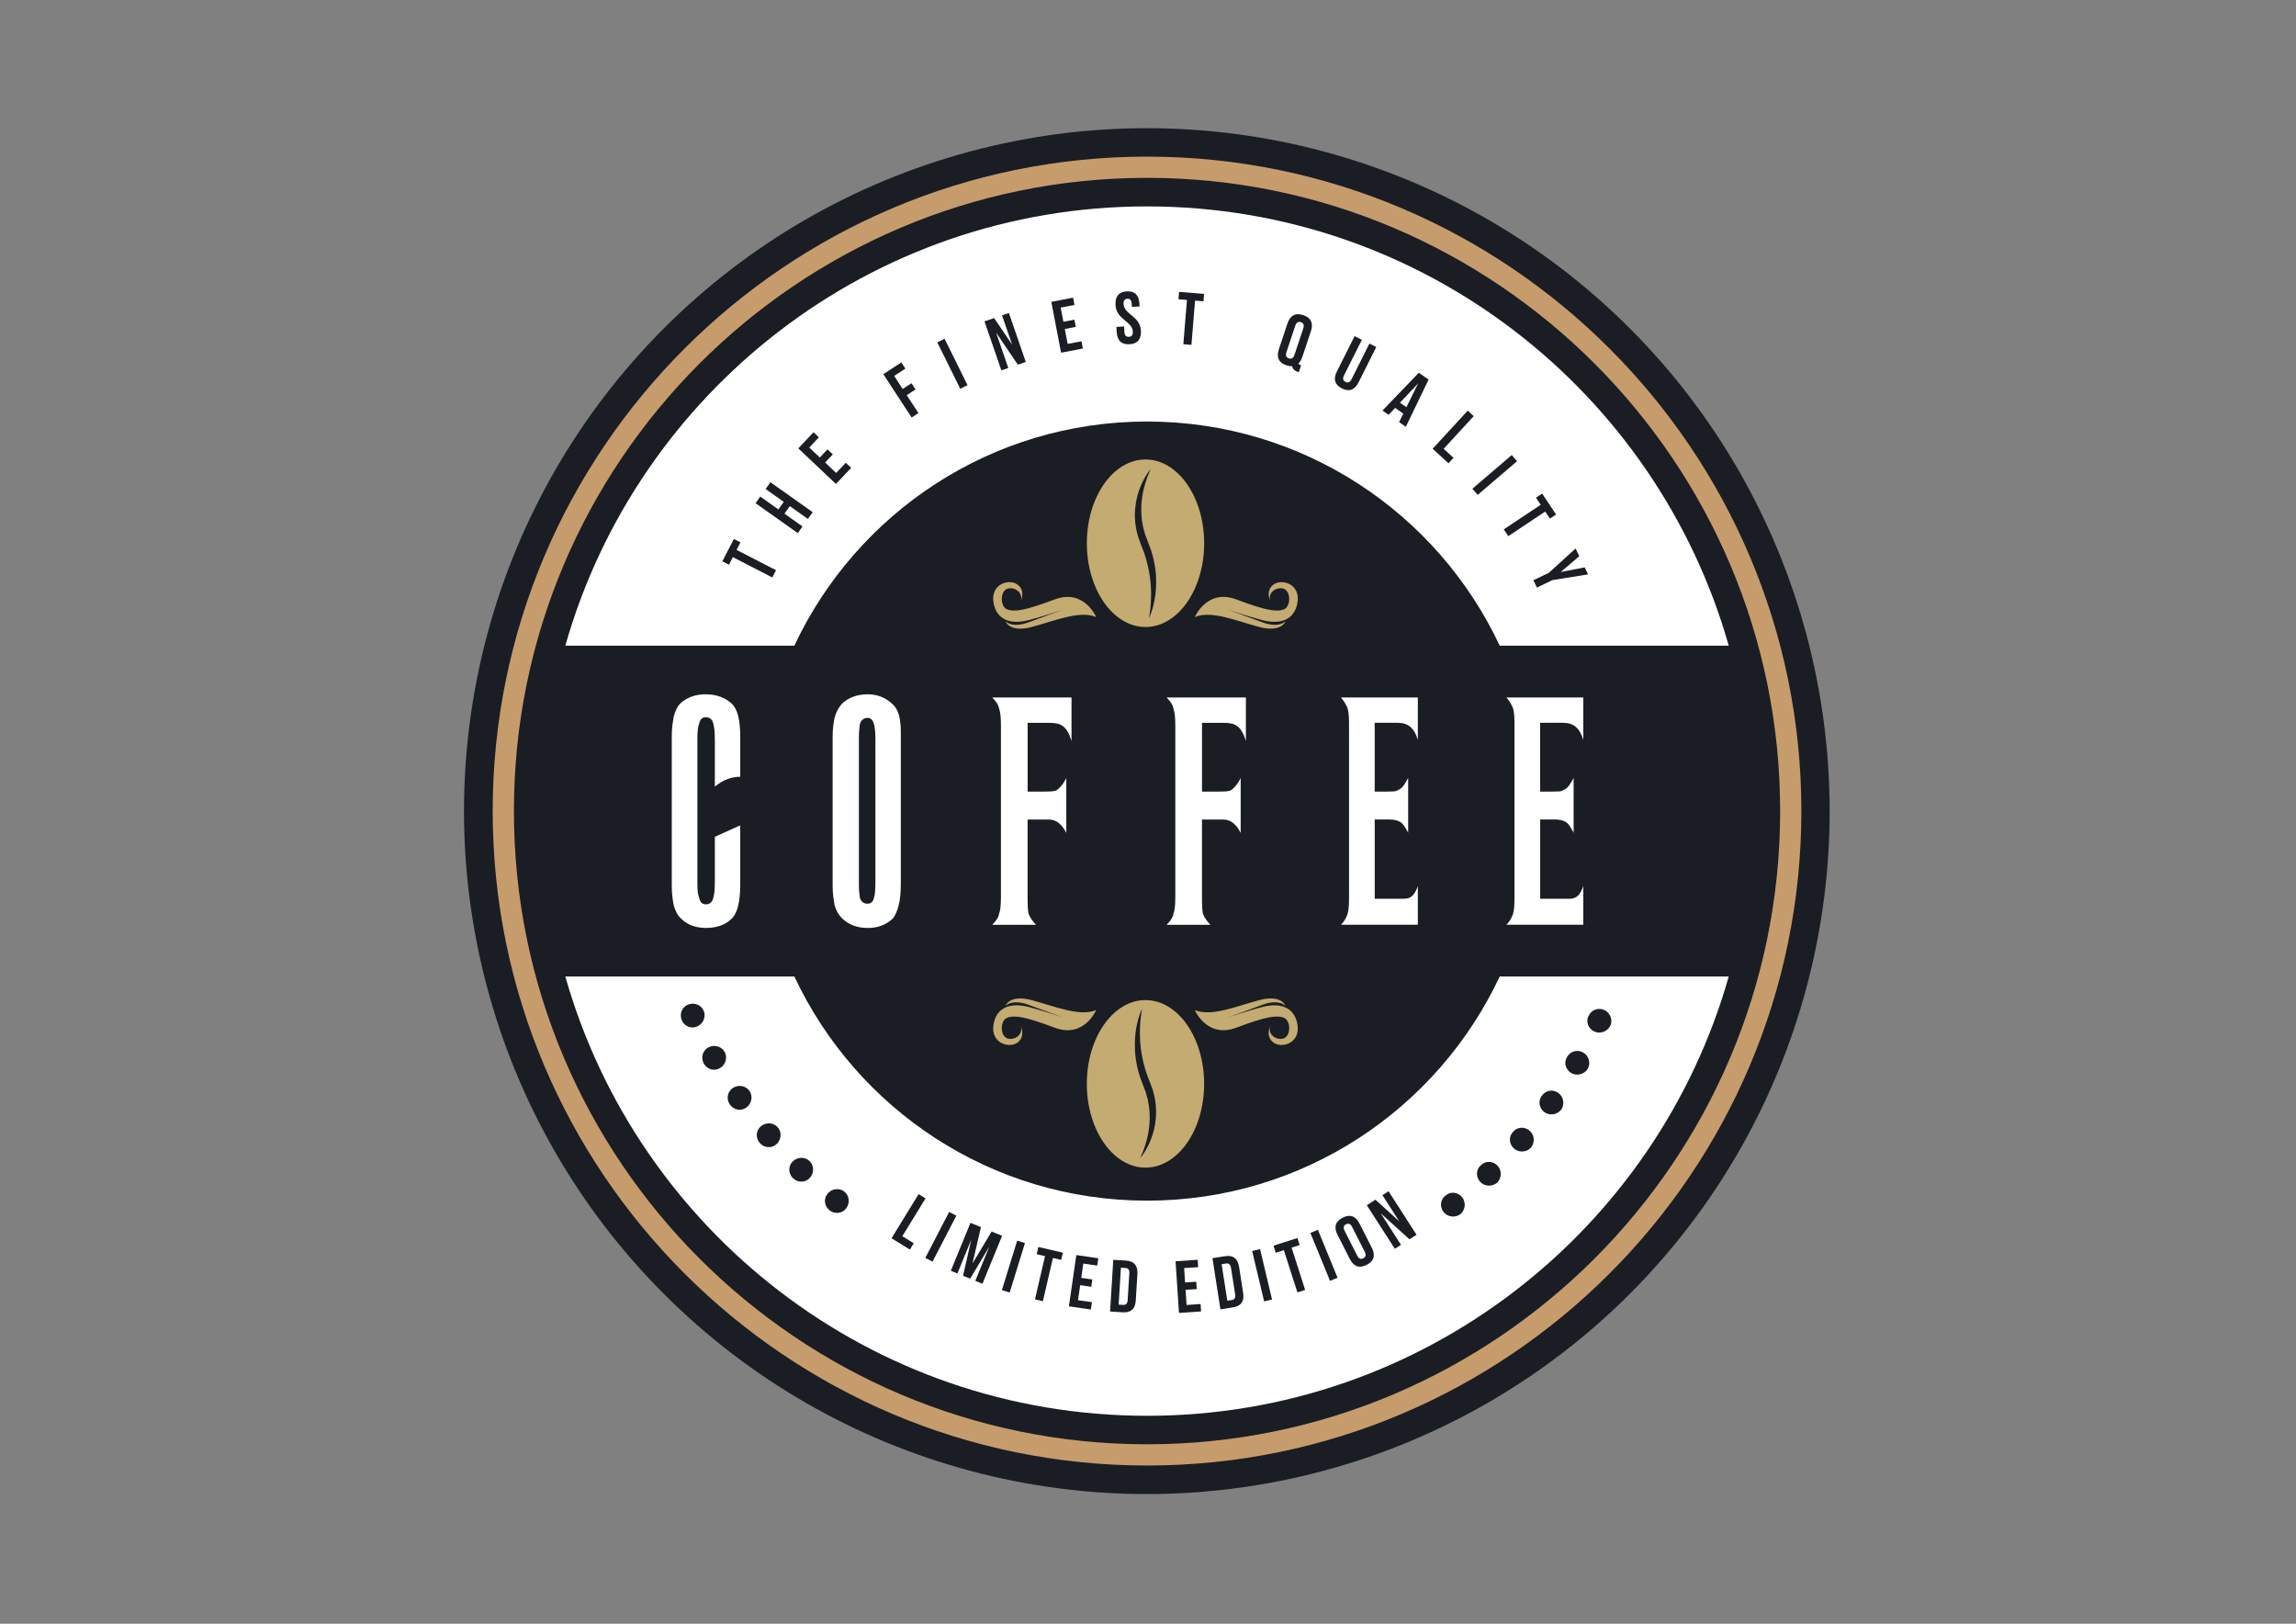 <?xml version="1.0" encoding="utf-8"?>
<!-- Generator: Adobe Illustrator 26.4.1, SVG Export Plug-In . SVG Version: 6.00 Build 0)  -->
<svg version="1.0" id="katman_1" xmlns="http://www.w3.org/2000/svg" xmlns:xlink="http://www.w3.org/1999/xlink" x="0px" y="0px"
	 viewBox="0 0 841.89 595.28" style="enable-background:new 0 0 841.89 595.28;" xml:space="preserve">
<rect x="0" y="0" width="841.89" height="595.28" fill="#808080" stroke="none"/>
<style type="text/css">
	.st0{fill:#1A1D24;}
	.st1{fill:#FFFFFF;}
	.st2{fill:#C69C6C;}
	.st3{fill:#C4AB71;}
</style>
<g>
	<g>
		
			<ellipse transform="matrix(0.707 -0.707 0.707 0.707 -87.076 384.496)" class="st0" cx="420.59" cy="297.36" rx="250.41" ry="250.41"/>
		<g>
			<path class="st1" d="M420.59,154.54c57.22,0,106.53,33.6,129.32,82.18h83.98c-26.37-92.95-111.9-161.05-213.3-161.05
				c-101.4,0-186.92,68.1-213.3,161.05h83.98C314.06,188.14,363.37,154.54,420.59,154.54z M420.59,440.18
				c-57.21,0-106.53-33.6-129.32-82.19h-83.98c26.38,92.96,111.9,161.06,213.3,161.06c101.4,0,186.93-68.1,213.3-161.06h-83.98
				C527.12,406.58,477.8,440.18,420.59,440.18z"/>
		</g>
		<g>
			<path class="st2" d="M420.59,537.28c-132.29,0-239.93-107.63-239.93-239.93c0-132.29,107.63-239.93,239.93-239.93
				c132.3,0,239.93,107.63,239.93,239.93C660.51,429.65,552.88,537.28,420.59,537.28z M420.59,65.2
				c-128.01,0-232.15,104.15-232.15,232.15c0,128.01,104.14,232.15,232.15,232.15c128.01,0,232.15-104.14,232.15-232.15
				C652.73,169.35,548.59,65.2,420.59,65.2z"/>
		</g>
		<g>
			<g>
				<g>
					<path class="st0" d="M255.78,376.26c-2.17,1.06-4.75,0.08-5.76-2.17c-1-2.26,0-4.84,2.22-5.77c2.23-0.93,4.81,0.05,5.76,2.17
						C258.95,372.63,257.96,375.21,255.78,376.26z"/>
				</g>
			</g>
			<g>
				<g>
					<path class="st0" d="M264.04,391.56c-2.06,1.26-4.73,0.54-5.95-1.61c-1.22-2.15-0.48-4.81,1.65-5.95
						c2.13-1.14,4.79-0.41,5.95,1.61C266.85,387.64,266.11,390.3,264.04,391.56z"/>
				</g>
			</g>
			<g>
				<g>
					<path class="st0" d="M273.72,406.01c-1.93,1.45-4.66,0.98-6.08-1.05c-1.42-2.01-0.94-4.74,1.08-6.08
						c2.01-1.34,4.73-0.87,6.08,1.04C276.14,401.84,275.66,404.56,273.72,406.01z"/>
				</g>
			</g>
			<g>
				<g>
					<path class="st0" d="M284.72,419.47c-1.79,1.63-4.55,1.42-6.15-0.46c-1.61-1.87-1.39-4.63,0.49-6.15
						c1.88-1.52,4.64-1.32,6.15,0.46C286.73,415.09,286.51,417.85,284.72,419.47z"/>
				</g>
			</g>
			<g>
				<g>
					<path class="st0" d="M296.95,431.83c-1.63,1.79-4.39,1.85-6.17,0.13c-1.78-1.71-1.82-4.48-0.1-6.17
						c1.72-1.69,4.49-1.74,6.17-0.13C298.53,427.28,298.58,430.05,296.95,431.83z"/>
				</g>
			</g>
			<g>
				<g>
					<path class="st0" d="M310.29,442.99c-1.45,1.92-4.2,2.25-6.13,0.71c-1.93-1.53-2.24-4.28-0.68-6.12
						c1.56-1.85,4.3-2.17,6.13-0.72C311.44,438.3,311.74,441.05,310.29,442.99z"/>
				</g>
			</g>
			<g>
				<g>
					<path class="st0" d="M536.09,438.88c1.53,1.87,1.26,4.68-0.62,6.28c-2,1.44-4.81,1-6.23-0.94c-1.43-1.95-1.03-4.6,0.86-5.96
						C531.87,436.73,534.56,437.02,536.09,438.88z"/>
				</g>
			</g>
			<g>
				<g>
					<path class="st0" d="M549.02,427.26c1.7,1.71,1.7,4.54-0.02,6.31c-1.87,1.61-4.7,1.45-6.31-0.35c-1.6-1.81-1.47-4.5,0.31-6.02
						C544.62,425.53,547.32,425.55,549.02,427.26z"/>
				</g>
			</g>
			<g>
				<g>
					<path class="st0" d="M560.8,414.47c1.85,1.53,2.13,4.36,0.56,6.28c-1.71,1.78-4.54,1.88-6.3,0.24
						c-1.77-1.64-1.89-4.34-0.27-6.02C556.26,413.17,558.93,412.92,560.8,414.47z"/>
				</g>
			</g>
			<g>
				<g>
					<path class="st0" d="M571.31,400.62c1.99,1.35,2.55,4.16,1.15,6.19c-1.53,1.94-4.34,2.32-6.25,0.85
						c-1.92-1.47-2.29-4.14-0.84-5.96C566.69,399.77,569.3,399.25,571.31,400.62z"/>
				</g>
			</g>
			<g>
				<g>
					<path class="st0" d="M580.46,385.83c2.1,1.15,2.95,3.91,1.72,6.05c-1.34,2.07-4.09,2.72-6.14,1.44
						c-2.06-1.28-2.68-3.91-1.41-5.87C575.81,385.44,578.33,384.66,580.46,385.83z"/>
				</g>
			</g>
			<g>
				<g>
					<path class="st0" d="M588.17,370.24c2.18,0.94,3.35,3.63,2.28,5.85c-1.14,2.19-3.81,3.09-5.98,2.02
						c-2.16-1.08-3.04-3.64-1.97-5.7C583.52,370.31,585.91,369.28,588.17,370.24z"/>
				</g>
			</g>
		</g>
		<g>
			<g>
				<path class="st0" d="M264.88,205.78l4.21-8.19l2.42,1.24l-1.43,2.77l14.47,7.45l-1.36,2.65l-14.47-7.45l-1.43,2.78
					L264.88,205.78z"/>
				<path class="st0" d="M294.26,193.02l-1.72,2.43l-15.49-10.97l1.72-2.43l6.65,4.71l1.96-2.77l-6.64-4.71l1.76-2.48l15.5,10.97
					l-1.76,2.48l-6.64-4.7l-1.96,2.76L294.26,193.02z"/>
				<path class="st0" d="M300.6,167.72l2.82-2.98l1.96,1.85l-2.82,2.98l4.04,3.82l3.53-3.74l1.98,1.86l-5.59,5.91l-13.8-13.04
					l5.58-5.91l1.97,1.86l-3.53,3.74L300.6,167.72z"/>
				<path class="st0" d="M330.99,142.61l3.22-2.11l1.49,2.27l-3.23,2.11l4.3,6.56l-2.49,1.63l-10.39-15.89l6.6-4.32l1.49,2.27
					l-4.11,2.69L330.99,142.61z"/>
				<path class="st0" d="M343.68,125.51l2.67-1.32l8.42,17.01l-2.67,1.32L343.68,125.51z"/>
				<path class="st0" d="M365.24,121.92l4.48,12.99l-2.54,0.87l-6.19-17.95l3.54-1.22l6.6,9.75l-3.71-10.75l2.52-0.86l6.19,17.95
					l-2.91,1L365.24,121.92z"/>
				<path class="st0" d="M389.93,117.97l4.03-0.78l0.51,2.65l-4.03,0.78l1.05,5.46l5.06-0.97l0.51,2.66l-7.99,1.53l-3.58-18.64
					l7.98-1.53l0.52,2.67l-5.06,0.97L389.93,117.97z"/>
				<path class="st0" d="M413.16,106.82c2.92-0.15,4.47,1.36,4.64,4.53l0.05,1l-2.82,0.15l-0.06-1.19c-0.07-1.24-0.6-1.84-1.59-1.78
					c-1,0.05-1.46,0.7-1.39,1.94c0.04,0.85,0.39,1.66,1.04,2.41c0.25,0.29,0.58,0.61,0.99,0.96l0.83,0.7
					c0.11,0.09,0.21,0.17,0.29,0.24c0.46,0.39,0.83,0.72,1.11,1c0.4,0.39,0.74,0.79,1.01,1.18c0.66,0.96,1.02,2.04,1.09,3.26
					c0.16,3.17-1.23,4.84-4.19,4.99c-2.96,0.16-4.53-1.35-4.69-4.52l-0.1-1.84l2.82-0.15l0.11,2.02c0.07,1.23,0.61,1.82,1.65,1.77
					c1.02-0.06,1.5-0.7,1.43-1.93c-0.04-0.85-0.39-1.65-1.03-2.39c-0.26-0.29-0.59-0.61-0.99-0.97l-1.12-0.94
					c-0.46-0.38-0.84-0.71-1.13-1c-0.39-0.39-0.72-0.78-0.99-1.17c-0.66-0.96-1.02-2.06-1.09-3.27
					C408.86,108.64,410.24,106.97,413.16,106.82z"/>
				<path class="st0" d="M432.33,107l9.18,0.76l-0.22,2.7l-3.09-0.25l-1.33,16.22l-2.97-0.24l1.33-16.22l-3.11-0.26L432.33,107z"/>
				<path class="st0" d="M472.07,118.62c1.01-3.01,2.94-4.04,5.8-3.09c2.87,0.96,3.79,2.94,2.79,5.95l-3.12,9.37
					c-0.34,1.01-0.8,1.79-1.38,2.34c0.01,0.28,0.24,0.5,0.67,0.64l0.26,0.08l-0.85,2.53l-0.39-0.13c-1.22-0.4-1.89-1.08-2.03-2.04
					c-0.69,0.01-1.39-0.1-2.09-0.33c-2.86-0.95-3.79-2.94-2.78-5.95L472.07,118.62z M471.72,129.11c-0.4,1.19-0.11,1.95,0.87,2.27
					c0.98,0.33,1.66-0.11,2.06-1.29l3.24-9.72c0.39-1.18,0.1-1.93-0.88-2.26c-0.98-0.33-1.67,0.1-2.06,1.28L471.72,129.11z"/>
				<path class="st0" d="M499.37,124.57l-6.57,13.09c-0.55,1.1-0.36,1.89,0.56,2.35c0.92,0.46,1.66,0.14,2.21-0.96l6.56-13.09
					l2.52,1.26l-6.48,12.92c-1.42,2.84-3.46,3.6-6.11,2.27c-2.65-1.33-3.26-3.41-1.84-6.25l6.48-12.92L499.37,124.57z"/>
				<path class="st0" d="M515.49,156.47l-2.47-1.71l1.54-3.12l-3-2.09l-2.39,2.53l-2.25-1.56l13.32-13.86l3.59,2.49L515.49,156.47z
					 M513.33,147.64l2.37,1.65l4.29-8.71L513.33,147.64z"/>
				<path class="st0" d="M538.19,150.54l2.19,2.02l-11.02,11.97l3.61,3.32l-1.84,2l-5.81-5.34L538.19,150.54z"/>
				<path class="st0" d="M554.32,166.83l1.94,2.26l-14.42,12.34l-1.94-2.26L554.32,166.83z"/>
				<path class="st0" d="M565.47,180.96l5.11,7.67l-2.26,1.5l-1.73-2.59l-13.54,9.02l-1.65-2.48l13.54-9.02l-1.73-2.6L565.47,180.96
					z"/>
				<path class="st0" d="M567.92,210l9.81-8.91l1.36,2.81l-6.81,5.81l8.79-1.7l1.23,2.56l-13.08,2.11l-5.67,2.73l-1.29-2.69
					L567.92,210z"/>
			</g>
			<g>
				<path class="st0" d="M336.83,437.79l2.54,1.56l-8.51,13.87l4.19,2.57l-1.42,2.31l-6.73-4.13L336.83,437.79z"/>
				<path class="st0" d="M348.03,444.32l2.64,1.37l-8.74,16.85l-2.64-1.37L348.03,444.32z"/>
				<path class="st0" d="M356.6,463.2l7-11.7l3.84,1.57l-7.2,17.57l-2.61-1.07l5.16-12.6l-7.06,11.82l-2.61-1.07l3.03-13.27
					l-5.09,12.42l-2.41-0.99l7.2-17.57l3.84,1.57L356.6,463.2z"/>
				<path class="st0" d="M372.98,454.84l2.85,0.88l-5.61,18.14l-2.85-0.88L372.98,454.84z"/>
				<path class="st0" d="M380.74,457.17l8.98,2.08l-0.61,2.64l-3.03-0.7l-3.67,15.85l-2.9-0.67l3.67-15.85l-3.04-0.71L380.74,457.17
					z"/>
				<path class="st0" d="M396.47,468.49l4.06,0.59l-0.39,2.67l-4.06-0.59l-0.8,5.51l5.1,0.73l-0.39,2.69l-8.05-1.17l2.72-18.79
					l8.05,1.17l-0.39,2.68l-5.1-0.74L396.47,468.49z"/>
				<path class="st0" d="M408.21,461.87l4.7,0.29c2.96,0.19,4.34,1.84,4.15,4.97l-0.59,9.58c-0.19,3.12-1.77,4.59-4.73,4.4
					l-4.7-0.29L408.21,461.87z M411.02,464.76l-0.84,13.53l1.68,0.1c1.01,0.06,1.56-0.52,1.63-1.74l0.61-9.86
					c0.08-1.22-0.39-1.87-1.41-1.93L411.02,464.76z"/>
				<path class="st0" d="M434.54,470.17l4.09-0.27l0.18,2.7l-4.09,0.27l0.37,5.55l5.14-0.34l0.18,2.71l-8.11,0.54l-1.25-18.94
					l8.11-0.54l0.18,2.71l-5.14,0.34L434.54,470.17z"/>
				<path class="st0" d="M444.58,461.26l4.65-0.73c2.93-0.45,4.64,0.86,5.12,3.96l1.48,9.48c0.48,3.09-0.74,4.86-3.67,5.32
					l-4.66,0.73L444.58,461.26z M447.94,463.48l2.09,13.39l1.66-0.26c1-0.16,1.41-0.84,1.22-2.05l-1.53-9.76
					c-0.19-1.22-0.79-1.74-1.79-1.59L447.94,463.48z"/>
				<path class="st0" d="M459.13,458.63l2.9-0.69l4.4,18.47l-2.9,0.69L459.13,458.63z"/>
				<path class="st0" d="M466.96,456.69l8.77-2.81l0.83,2.58l-2.96,0.95l4.97,15.5l-2.84,0.91l-4.97-15.49l-2.97,0.95L466.96,456.69
					z"/>
				<path class="st0" d="M480.49,452.01l2.76-1.13l7.2,17.57l-2.76,1.13L480.49,452.01z"/>
				<path class="st0" d="M490.45,452.72c-1.44-2.83-0.81-4.93,1.88-6.3c2.69-1.37,4.76-0.64,6.2,2.2l4.47,8.8
					c1.44,2.83,0.81,4.93-1.88,6.3c-2.69,1.37-4.75,0.64-6.2-2.2L490.45,452.72z M497.66,460.34c0.57,1.11,1.31,1.44,2.23,0.97
					c0.92-0.47,1.1-1.26,0.53-2.38l-4.64-9.13c-0.56-1.11-1.31-1.43-2.22-0.96c-0.92,0.47-1.1,1.26-0.53,2.37L497.66,460.34z"/>
				<path class="st0" d="M506.28,444.81l7.43,11.56l-2.26,1.45l-10.27-15.97l3.15-2.03l8.72,7.91l-6.15-9.57l2.24-1.44l10.27,15.97
					l-2.59,1.66L506.28,444.81z"/>
			</g>
		</g>
		<g>
			<path class="st1" d="M262.12,271.56c0-1.43-0.04-2.61-0.12-3.52c-0.08-0.91-0.19-1.7-0.35-2.35c-0.31-1.82-1.26-2.73-2.85-2.73
				c-1.28,0-2.07,0.72-2.38,2.15c-0.47,1.13-0.7,2.87-0.7,5.23v53.7c0,2.52,0.23,4.26,0.7,5.23c0.31,1.51,1.1,2.27,2.38,2.27
				c1.59,0,2.54-0.95,2.85-2.85c0.15-0.47,0.27-1.18,0.35-2.15c0.08-0.97,0.12-2.21,0.12-3.72v-16.04l9.3-4.18v21.79
				c0,6.2-1.03,10.33-3.08,12.38c-2.33,2.28-5.5,3.43-9.53,3.43c-1.74,0-3.39-0.27-4.94-0.81c-1.55-0.54-2.92-1.41-4.13-2.62
				c-1.24-1.12-2.15-2.79-2.73-5c-0.15-0.78-0.31-1.76-0.46-2.96c-0.16-1.2-0.23-2.6-0.23-4.18v-54.63c0-1.59,0.08-2.95,0.23-4.1
				c0.15-1.14,0.31-2.16,0.46-3.05c0.23-1.01,0.57-1.97,1.02-2.88c0.44-0.91,1.02-1.69,1.71-2.35c2.48-2.05,5.46-3.08,8.95-3.08
				c3.87,0,7.09,1.14,9.65,3.43c1.05,1.05,1.82,2.54,2.32,4.48c0.5,1.94,0.76,4.46,0.76,7.56v14.76c-3.26,0-6.36,1.2-9.3,3.6V271.56
				z"/>
			<path class="st1" d="M329.51,331.95c-0.52,2.01-1.21,3.59-2.06,4.71c-2.4,2.36-5.5,3.55-9.3,3.55c-3.8,0-6.94-1.18-9.42-3.55
				c-1.32-1.36-2.23-2.98-2.73-4.88c-0.15-0.85-0.31-1.88-0.46-3.08c-0.16-1.2-0.23-2.59-0.23-4.18v-54.63
				c0-1.43,0.08-2.72,0.23-3.87c0.15-1.14,0.31-2.08,0.46-2.82c0.5-1.98,1.42-3.72,2.73-5.23c2.48-2.28,5.62-3.43,9.42-3.43
				c3.64,0,6.74,1.26,9.3,3.78c0.7,0.66,1.27,1.52,1.72,2.59c0.45,1.06,0.75,2.31,0.9,3.75c0.15,0.7,0.23,1.76,0.23,3.2
				c0,1.43,0,3.18,0,5.23v51.2C330.29,327.38,330.03,329.93,329.51,331.95z M320.87,267.99c-0.08-0.95-0.19-1.72-0.35-2.3
				c-0.39-1.67-1.18-2.5-2.38-2.5c-1.43,0-2.38,0.76-2.85,2.27c-0.08,0.66-0.15,1.39-0.23,2.18c-0.08,0.79-0.12,1.85-0.12,3.17
				v53.12c0,1.36,0.04,2.43,0.12,3.23c0.08,0.79,0.15,1.46,0.23,2c0.47,1.43,1.42,2.15,2.85,2.15c1.28,0,2.07-0.79,2.38-2.38
				c0.16-0.47,0.27-1.15,0.35-2.06c0.08-0.91,0.12-2.04,0.12-3.4v-52.02C320.99,270.09,320.95,268.94,320.87,267.99z"/>
			<path class="st1" d="M366.32,334.97c0.47-1.01,0.7-3.02,0.7-6.04V266.1c0-1.59-0.06-2.89-0.17-3.89
				c-0.11-1.01-0.29-1.82-0.52-2.44c-0.08-0.62-0.34-1.27-0.78-1.95c-0.45-0.68-1.02-1.39-1.71-2.12h29.06v15.98
				c-0.89-2.94-2.02-4.8-3.37-5.58c-0.93-0.73-2.52-1.1-4.76-1.1h-7.96v25.22h5.46c1.2,0,2.18-0.02,2.94-0.06
				c0.75-0.04,1.4-0.14,1.95-0.29c0.66-0.39,1.33-0.98,2-1.77c0.68-0.79,1.29-1.75,1.83-2.88v20.11c-1.67-3.26-3.78-4.88-6.34-4.88
				h-7.85v28.48c0,3.02,0.11,5.04,0.35,6.04c0.5,1.36,1.41,2.71,2.73,4.07h-16.04C365.41,337.45,366.25,336.1,366.32,334.97z"/>
			<path class="st1" d="M430.26,334.97c0.47-1.01,0.7-3.02,0.7-6.04V266.1c0-1.59-0.06-2.89-0.17-3.89
				c-0.11-1.01-0.29-1.82-0.52-2.44c-0.08-0.62-0.34-1.27-0.78-1.95c-0.45-0.68-1.02-1.39-1.71-2.12h29.06v15.98
				c-0.89-2.94-2.02-4.8-3.37-5.58c-0.93-0.73-2.52-1.1-4.76-1.1h-7.96v25.22h5.46c1.2,0,2.18-0.02,2.94-0.06
				c0.75-0.04,1.4-0.14,1.95-0.29c0.66-0.39,1.33-0.98,2-1.77c0.68-0.79,1.29-1.75,1.83-2.88v20.11c-1.67-3.26-3.78-4.88-6.34-4.88
				h-7.85v28.48c0,3.02,0.11,5.04,0.35,6.04c0.5,1.36,1.41,2.71,2.73,4.07h-16.04C429.34,337.45,430.18,336.1,430.26,334.97z"/>
			<path class="st1" d="M519.88,271.21c-0.62-2.09-1.52-3.65-2.7-4.68c-1.18-1.03-2.74-1.54-4.68-1.54h-8.43v25.22h4.42
				c0.93,0,1.75-0.02,2.47-0.06c0.72-0.04,1.27-0.21,1.66-0.52c0.81-0.31,1.5-0.86,2.06-1.66c0.56-0.79,1.11-1.71,1.66-2.76v20.11
				c-0.46-0.93-0.94-1.75-1.42-2.47c-0.49-0.72-1-1.23-1.54-1.54c-1.05-0.58-2.32-0.87-3.84-0.87h-5.46v29.06h10.69
				c1.36,0,2.41-0.38,3.17-1.13c0.75-0.76,1.4-1.93,1.95-3.52v14.18h-28.19c0.62-0.62,1.11-1.25,1.48-1.89
				c0.37-0.64,0.67-1.29,0.9-1.95c0.39-1.16,0.58-3.06,0.58-5.7V265c0-2.44-0.19-4.26-0.58-5.46c-0.23-0.54-0.53-1.13-0.9-1.77
				c-0.37-0.64-0.86-1.33-1.48-2.06h28.19V271.21z"/>
			<path class="st1" d="M580.55,271.21c-0.62-2.09-1.52-3.65-2.7-4.68c-1.18-1.03-2.74-1.54-4.68-1.54h-8.43v25.22h4.42
				c0.93,0,1.75-0.02,2.47-0.06c0.72-0.04,1.27-0.21,1.66-0.52c0.81-0.31,1.5-0.86,2.06-1.66c0.56-0.79,1.11-1.71,1.66-2.76v20.11
				c-0.46-0.93-0.94-1.75-1.42-2.47c-0.49-0.72-1-1.23-1.54-1.54c-1.05-0.58-2.32-0.87-3.84-0.87h-5.46v29.06h10.69
				c1.36,0,2.41-0.38,3.17-1.13c0.75-0.76,1.4-1.93,1.95-3.52v14.18h-28.19c0.62-0.62,1.11-1.25,1.48-1.89
				c0.37-0.64,0.67-1.29,0.9-1.95c0.39-1.16,0.58-3.06,0.58-5.7V265c0-2.44-0.19-4.26-0.58-5.46c-0.23-0.54-0.53-1.13-0.9-1.77
				c-0.37-0.64-0.86-1.33-1.48-2.06h28.19V271.21z"/>
		</g>
	</g>
	<g>
		<path class="st3" d="M420.03,168.45c-11.88,0-21.51,13.75-21.51,30.71c0,16.96,9.63,30.71,21.51,30.71s21.51-13.75,21.51-30.71
			C441.53,182.2,431.9,168.45,420.03,168.45z M423.65,218.05c-0.16,1.34-0.41,2.56-0.66,3.63c-0.25,1.07-0.53,1.98-0.79,2.72
			c-0.25,0.74-0.5,1.31-0.66,1.7c-0.17,0.38-0.28,0.58-0.28,0.58s0.05-0.22,0.13-0.63c0.08-0.41,0.17-1.01,0.28-1.77
			c0.1-0.76,0.2-1.7,0.28-2.76c0.08-1.06,0.12-2.27,0.13-3.57c-0.02-0.65,0.01-1.33-0.05-2.03c-0.05-0.7-0.04-1.42-0.13-2.16
			c-0.08-0.74-0.12-1.5-0.26-2.26c-0.13-0.77-0.2-1.56-0.39-2.34c-0.29-1.58-0.71-3.2-1.18-4.8c-0.13-0.39-0.26-0.79-0.38-1.18
			c-0.13-0.4-0.24-0.79-0.42-1.2c-0.32-0.81-0.64-1.62-0.95-2.43c-0.32-0.87-0.64-1.74-0.95-2.6c-0.26-0.89-0.46-1.78-0.69-2.67
			c-0.19-0.89-0.28-1.8-0.41-2.68c-0.1-0.89-0.1-1.77-0.14-2.63c-0.01-0.86,0.06-1.71,0.11-2.54c0.08-0.83,0.22-1.63,0.32-2.4
			c0.15-0.77,0.32-1.52,0.49-2.24c0.22-0.7,0.42-1.38,0.62-2.03c0.25-0.64,0.47-1.25,0.7-1.82c0.26-0.56,0.51-1.09,0.75-1.59
			c0.26-0.48,0.49-0.94,0.73-1.35c0.25-0.4,0.48-0.77,0.68-1.11c0.43-0.66,0.8-1.15,1.06-1.48c0.26-0.33,0.41-0.49,0.41-0.49
			s-0.1,0.2-0.28,0.58c-0.18,0.37-0.41,0.94-0.71,1.65c-0.14,0.36-0.28,0.76-0.45,1.19c-0.15,0.44-0.31,0.91-0.48,1.42
			c-0.15,0.51-0.3,1.05-0.47,1.62c-0.14,0.57-0.29,1.18-0.44,1.81c-0.11,0.64-0.23,1.3-0.35,1.98c-0.07,0.69-0.19,1.4-0.25,2.13
			c-0.03,0.73-0.1,1.48-0.1,2.25c0.04,0.77,0.01,1.55,0.07,2.34c0.04,0.39,0.08,0.79,0.12,1.19c0.05,0.4,0.04,0.81,0.14,1.2
			c0.08,0.4,0.15,0.8,0.23,1.21c0.08,0.4,0.12,0.82,0.24,1.21c0.23,0.8,0.45,1.6,0.68,2.41c0.3,0.79,0.59,1.58,0.89,2.36
			c0.32,0.84,0.64,1.68,0.96,2.51c0.17,0.4,0.29,0.85,0.42,1.29c0.13,0.44,0.26,0.88,0.39,1.32l0.19,0.66l0.15,0.65
			c0.09,0.43,0.19,0.87,0.28,1.3c0.21,0.86,0.3,1.72,0.42,2.57c0.23,1.69,0.3,3.34,0.29,4.9
			C423.94,215.24,423.82,216.71,423.65,218.05z"/>
		<g>
			<path class="st3" d="M438.11,226.24c0,0,4.41-10.54,15.24-6.47c10.83,4.06,14.69,4.68,17.43,3.62c2.73-1.06,2.63-7.28-0.61-7.69
				c-3.25-0.41-5.6,2.57-4.17,5.13c0,0-2.25-3.83,0.75-6.36c3.01-2.53,10.25-0.51,8.99,6.56c-1.16,6.51-6.6,7.87-12.58,6.39
				c-5.06-1.25-12.81-3.9-12.81-3.9s9.6,3.55,12.78,4.71c3.18,1.17,6.35,1.2,8.2-0.41c0,0-1.44,4.21-9.6,2.04
				C453.56,227.69,444.06,223.62,438.11,226.24z"/>
			<path class="st3" d="M401.94,226.24c0,0-4.41-10.54-15.24-6.47c-10.83,4.06-14.69,4.68-17.43,3.62
				c-2.73-1.06-2.63-7.28,0.61-7.69c3.25-0.41,5.6,2.57,4.17,5.13c0,0,2.26-3.83-0.75-6.36c-3.01-2.53-10.25-0.51-8.99,6.56
				c1.17,6.51,6.6,7.87,12.58,6.39c5.06-1.25,12.82-3.9,12.82-3.9s-9.6,3.55-12.78,4.71c-3.18,1.17-6.36,1.2-8.2-0.41
				c0,0,1.44,4.21,9.6,2.04C386.49,227.69,395.99,223.62,401.94,226.24z"/>
		</g>
	</g>
	<g>
		<path class="st3" d="M420.02,428.07c11.88,0,21.51-13.75,21.51-30.71c0-16.96-9.63-30.71-21.51-30.71
			c-11.88,0-21.51,13.75-21.51,30.71C398.52,414.33,408.15,428.07,420.02,428.07z M416.4,378.47c0.16-1.34,0.41-2.56,0.66-3.63
			c0.25-1.07,0.54-1.98,0.78-2.72c0.25-0.74,0.5-1.31,0.66-1.69c0.17-0.39,0.28-0.58,0.28-0.58s-0.04,0.22-0.12,0.63
			c-0.08,0.41-0.17,1.01-0.28,1.77c-0.1,0.77-0.2,1.7-0.28,2.76c-0.07,1.06-0.12,2.26-0.13,3.56c0.02,0.65-0.01,1.33,0.05,2.03
			c0.05,0.7,0.04,1.42,0.13,2.16c0.08,0.74,0.12,1.5,0.26,2.26c0.13,0.77,0.2,1.56,0.38,2.34c0.29,1.58,0.7,3.2,1.18,4.79
			c0.13,0.39,0.26,0.79,0.39,1.18c0.13,0.4,0.24,0.79,0.41,1.2c0.32,0.81,0.64,1.62,0.95,2.43c0.32,0.87,0.64,1.73,0.96,2.6
			c0.26,0.88,0.46,1.79,0.68,2.67c0.19,0.89,0.28,1.79,0.41,2.67c0.1,0.89,0.1,1.77,0.15,2.63c0.01,0.86-0.06,1.71-0.11,2.54
			c-0.08,0.83-0.22,1.62-0.32,2.4c-0.15,0.77-0.32,1.52-0.49,2.24c-0.22,0.7-0.43,1.38-0.63,2.03c-0.25,0.64-0.47,1.25-0.7,1.82
			c-0.26,0.56-0.51,1.09-0.74,1.59c-0.26,0.48-0.49,0.94-0.73,1.35c-0.25,0.4-0.47,0.78-0.68,1.11c-0.43,0.66-0.8,1.15-1.06,1.48
			c-0.26,0.33-0.42,0.49-0.42,0.49s0.1-0.2,0.28-0.57c0.18-0.38,0.41-0.94,0.71-1.65c0.13-0.36,0.28-0.76,0.45-1.19
			c0.15-0.44,0.31-0.91,0.48-1.41c0.15-0.51,0.3-1.05,0.47-1.62c0.14-0.58,0.28-1.18,0.44-1.81c0.11-0.64,0.23-1.3,0.35-1.98
			c0.07-0.7,0.19-1.4,0.25-2.13c0.03-0.73,0.1-1.48,0.1-2.25c-0.04-0.77-0.01-1.55-0.07-2.34c-0.04-0.39-0.08-0.79-0.12-1.19
			c-0.05-0.4-0.04-0.81-0.14-1.2c-0.07-0.4-0.15-0.8-0.22-1.21c-0.09-0.4-0.12-0.82-0.24-1.21c-0.22-0.8-0.45-1.61-0.67-2.41
			c-0.3-0.79-0.6-1.57-0.89-2.36c-0.32-0.84-0.64-1.68-0.97-2.51c-0.16-0.4-0.29-0.85-0.42-1.29c-0.13-0.44-0.26-0.88-0.39-1.32
			l-0.19-0.66l-0.14-0.65c-0.09-0.44-0.19-0.87-0.28-1.3c-0.21-0.85-0.3-1.73-0.42-2.57c-0.23-1.69-0.3-3.34-0.29-4.9
			C416.11,381.29,416.23,379.81,416.4,378.47z"/>
		<g>
			<path class="st3" d="M401.94,370.29c0,0-4.41,10.54-15.24,6.47c-10.83-4.07-14.69-4.68-17.43-3.62
				c-2.73,1.06-2.63,7.28,0.61,7.69c3.25,0.41,5.61-2.57,4.17-5.13c0,0,2.25,3.84-0.75,6.36c-3.01,2.53-10.25,0.51-8.99-6.56
				c1.16-6.51,6.6-7.87,12.58-6.39c5.06,1.25,12.81,3.9,12.81,3.9s-9.6-3.54-12.78-4.71c-3.18-1.17-6.36-1.2-8.2,0.41
				c0,0,1.44-4.22,9.6-2.04C386.49,368.83,395.99,372.9,401.94,370.29z"/>
			<path class="st3" d="M438.11,370.29c0,0,4.41,10.54,15.24,6.47c10.83-4.07,14.69-4.68,17.43-3.62c2.73,1.06,2.63,7.28-0.62,7.69
				c-3.25,0.41-5.6-2.57-4.17-5.13c0,0-2.25,3.84,0.75,6.36c3.01,2.53,10.25,0.51,8.99-6.56c-1.17-6.51-6.6-7.87-12.58-6.39
				c-5.06,1.25-12.81,3.9-12.81,3.9s9.6-3.54,12.78-4.71c3.18-1.17,6.36-1.2,8.2,0.41c0,0-1.43-4.22-9.6-2.04
				C453.56,368.83,444.06,372.9,438.11,370.29z"/>
		</g>
	</g>
</g>
</svg>
